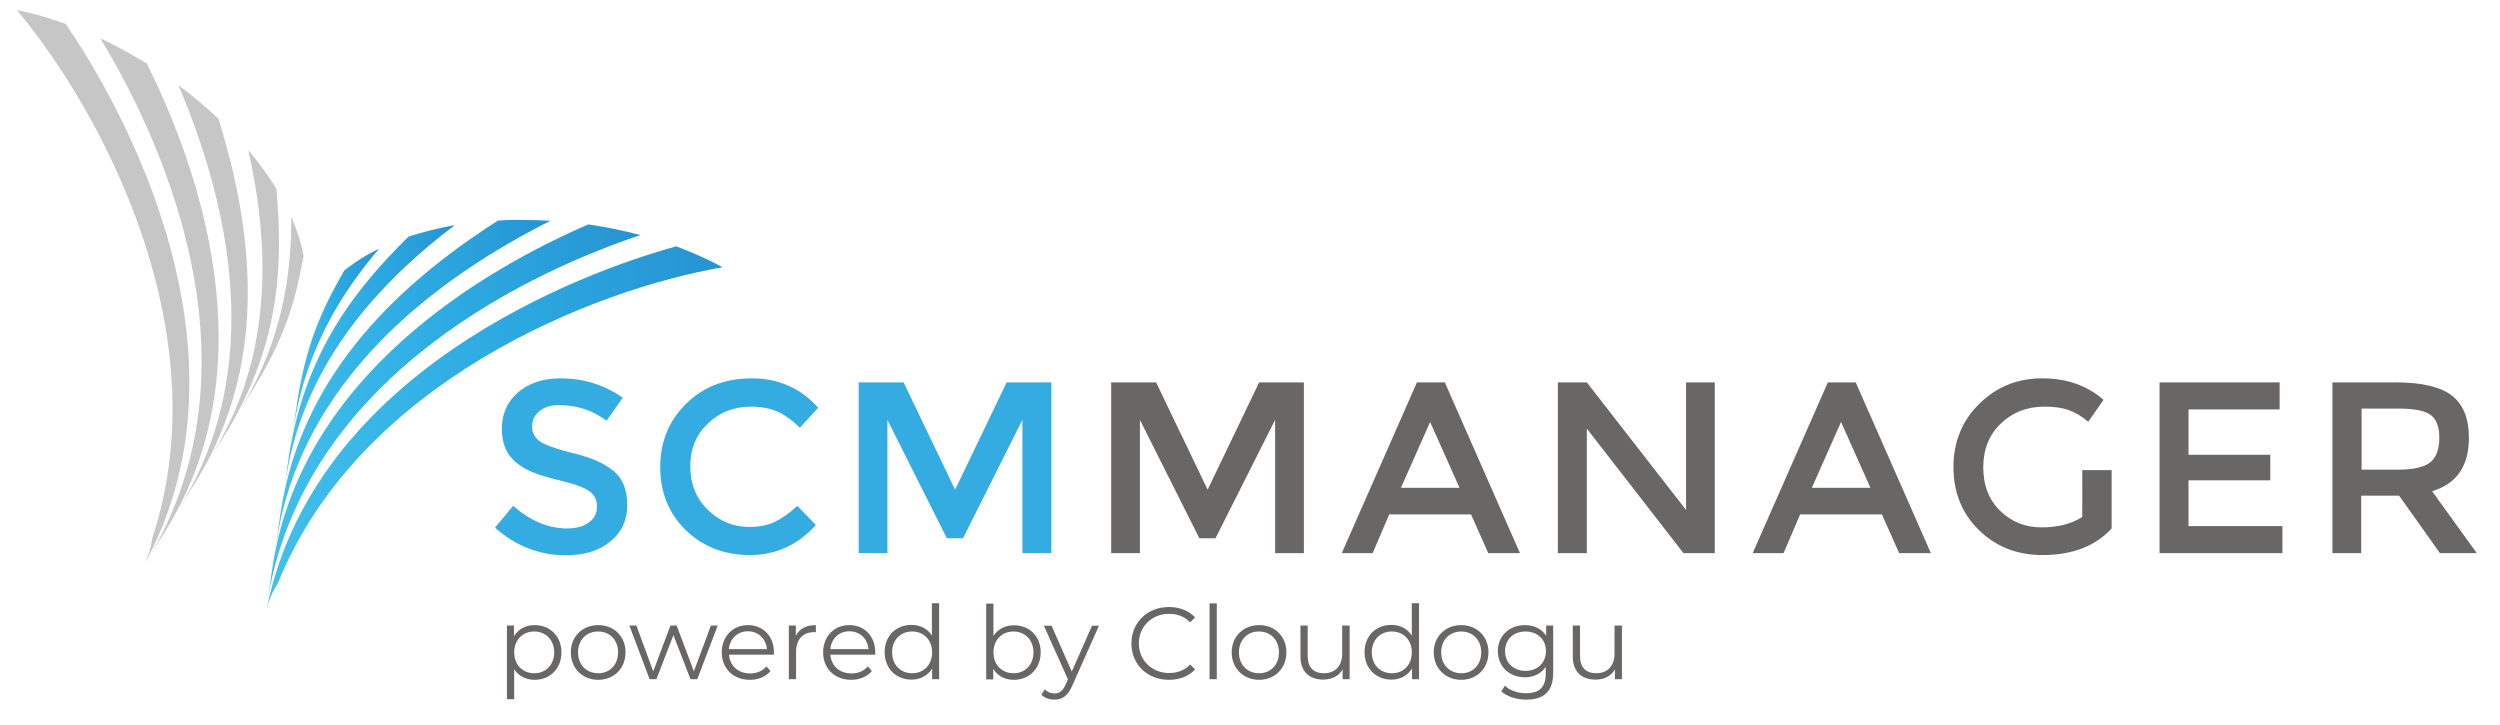 <?xml version="1.0" encoding="utf-8"?>
<svg version="1.1" id="Ebene_1" xmlns="http://www.w3.org/2000/svg" xmlns:xlink="http://www.w3.org/1999/xlink" x="0px" y="0px"
	 viewBox="0 0 1174.2 340.3" style="enable-background:new 0 0 1174.2 340.3;" xml:space="preserve">
<style type="text/css">
	.st0{fill:#34ACE1;}
	.st1{fill:#696766;}
	.st2{fill:#C6C6C6;}
	
		.st3{clip-path:url(#SVGID_00000182502843722598263880000011505426140534928786_);fill:url(#SVGID_00000093891380700632967810000013239301063362412972_);}
	
		.st4{clip-path:url(#SVGID_00000037692792610144448400000013567985739109100946_);fill:url(#SVGID_00000064334021448403973450000010211458062852530853_);}
	
		.st5{clip-path:url(#SVGID_00000023980901247381417610000010244923388416046270_);fill:url(#SVGID_00000051385525749430930630000015477819280306328479_);}
	
		.st6{clip-path:url(#SVGID_00000103986262130033633440000009721511390330776468_);fill:url(#SVGID_00000171687717792220032490000008810934744952577165_);}
	
		.st7{clip-path:url(#SVGID_00000034770245554361922980000014322849888436807585_);fill:url(#SVGID_00000018221239523316562200000003920743095725115052_);}
	.st8{fill:#FFFFFF;}
	
		.st9{clip-path:url(#SVGID_00000086657209732195993490000008273849662041061256_);fill:url(#SVGID_00000039129269027690777120000001301868647731398064_);}
	
		.st10{clip-path:url(#SVGID_00000067954874802537278340000002580236650940536193_);fill:url(#SVGID_00000121266571482360105110000002897062816673691801_);}
	
		.st11{clip-path:url(#SVGID_00000083080110568909996810000013677039641311386279_);fill:url(#SVGID_00000056400997358901561220000015483217065343876534_);}
	
		.st12{clip-path:url(#SVGID_00000168824071264801091520000013237664373212486553_);fill:url(#SVGID_00000166676656128368793580000000314727436173404088_);}
	
		.st13{clip-path:url(#SVGID_00000109724044604553778020000009815486511147398016_);fill:url(#SVGID_00000008146428615827220830000005376042380881845406_);}
</style>
<path class="st0" d="M253.5,193c-2.4,1.9-3.6,4.3-3.6,7.3c0,3,1.3,5.3,3.8,7.1c2.5,1.7,7.9,3.6,16.1,5.6c8.2,2,14.4,4.8,18.6,8.4
	c4.2,3.6,6.2,8.9,6.2,15.9c0,7-2.6,12.7-7.9,17c-5.3,4.4-12.2,6.5-20.8,6.5c-12.5,0-23.7-4.3-33.4-13l8.5-10.2
	c8.1,7,16.5,10.6,25.2,10.6c4.4,0,7.8-0.9,10.4-2.8c2.6-1.9,3.8-4.4,3.8-7.5c0-3.1-1.2-5.5-3.6-7.2c-2.4-1.7-6.6-3.3-12.5-4.7
	c-5.9-1.4-10.4-2.7-13.4-3.9c-3.1-1.2-5.8-2.7-8.1-4.6c-4.7-3.6-7.1-8.9-7.1-16.1c0-7.1,2.6-12.8,7.7-17.2
	c5.1-4.3,11.7-6.5,19.7-6.5c10.9,0,20.7,3,29.4,9.1l-7.6,10.8c-6.6-4.9-13.9-7.3-22-7.3C259.1,190.2,255.9,191.1,253.5,193"/>
<path class="st0" d="M351.9,247.5c4.7,0,8.7-0.8,12-2.4c3.4-1.6,6.9-4.1,10.6-7.5l8.7,9c-8.5,9.4-18.8,14.1-30.9,14.1
	s-22.2-3.9-30.2-11.7c-8-7.8-12-17.7-12-29.6c0-11.9,4.1-21.9,12.2-29.8c8.1-8,18.4-11.9,30.9-11.9c12.4,0,22.8,4.6,31.1,13.8
	l-8.6,9.4c-3.8-3.7-7.4-6.2-10.8-7.7c-3.4-1.4-7.4-2.2-12-2.2c-8.1,0-14.9,2.6-20.4,7.9c-5.5,5.2-8.3,11.9-8.3,20.1
	c0,8.1,2.7,15,8.2,20.4C337.9,244.8,344.4,247.5,351.9,247.5"/>
<polygon class="st0" points="444.7,252.8 416.8,197.2 416.8,259.8 403.3,259.8 403.3,179.6 424.4,179.6 448.6,230 472.8,179.6 
	493.8,179.6 493.8,259.8 480.2,259.8 480.2,197.2 452.3,252.8 "/>
<polygon class="st1" points="563.3,252.8 535.4,197.2 535.4,259.8 521.9,259.8 521.9,179.6 543,179.6 567.2,230 591.4,179.6 
	612.4,179.6 612.4,259.8 598.9,259.8 598.9,197.2 570.9,252.8 "/>
<path class="st1" d="M685.5,229.1l-13.8-30.9l-13.7,30.9H685.5z M678.6,179.6l35.3,80.2H699l-8.1-18.2h-38.4l-7.8,18.2h-14.5
	l35.3-80.2H678.6z"/>
<polygon class="st1" points="791.9,239.5 791.9,179.6 805.4,179.6 805.4,259.8 790.7,259.8 745.3,201.3 745.3,259.8 731.7,259.8 
	731.7,179.6 745.3,179.6 "/>
<path class="st1" d="M878.5,229.1l-13.8-30.9l-13.7,30.9H878.5z M871.6,179.6l35.3,80.2H892l-8.1-18.2h-38.4l-7.8,18.2h-14.5
	l35.3-80.2H871.6z"/>
<path class="st1" d="M978.3,220.8h13.5v27.4c-7.6,8.3-18.4,12.5-32.5,12.5c-11.9,0-21.8-3.9-29.8-11.7c-8-7.8-12-17.7-12-29.6
	c0-11.9,4.1-21.9,12.2-29.8c8.1-8,18-11.9,29.5-11.9s21.1,3.4,28.8,10.1l-7.2,10.3c-3.1-2.7-6.3-4.5-9.5-5.6s-6.9-1.5-11.1-1.5
	c-8.1,0-14.9,2.6-20.4,7.9c-5.5,5.2-8.3,12.1-8.3,20.6c0,8.5,2.7,15.4,8,20.5c5.4,5.2,11.8,7.7,19.4,7.7c7.6,0,14-1.6,19.1-4.9
	V220.8z"/>
<polygon class="st1" points="1070.7,179.6 1070.7,192.3 1027.9,192.3 1027.9,213.6 1066.3,213.6 1066.3,225.6 1027.9,225.6 
	1027.9,247.1 1072,247.1 1072,259.8 1014.3,259.8 1014.3,179.6 "/>
<path class="st1" d="M1141.6,217c2.8-2.4,4.1-6.2,4.1-11.4c0-5.2-1.4-8.8-4.2-10.8c-2.8-2-7.9-2.9-15.1-2.9h-17.2v28.7h16.9
	C1133.6,220.6,1138.8,219.4,1141.6,217 M1159.6,205.7c0,13.2-5.8,21.6-17.3,25l21,29.1H1146l-19.2-27h-17.8v27h-13.5v-80.2h29.8
	c12.2,0,21,2.1,26.3,6.2C1156.9,189.9,1159.6,196.5,1159.6,205.7"/>
<g>
	<path class="st2" d="M8.2,4.8L8.1,5c38.7,46.1,95.7,150.2,63.4,247.8c-0.7,4.9-2.1,9.4-4.3,13.4C126.6,159.4,47.3,35,30.8,11.2
		C23.3,8.5,15.8,6.3,8.2,4.8"/>
	<path class="st2" d="M70.8,260.5C125.6,166.5,72.4,59.6,47.1,18c7.5,3.5,14.8,7.5,21.9,11.9c23.9,48.1,56.9,140.4,9.7,217.8
		C76.1,251.9,73.4,256.2,70.8,260.5"/>
	<path class="st2" d="M84.4,238.5c12-20.5,48.4-82.9-0.6-198.5c6.6,5,13,10.2,18.8,15.8c21.3,68.2,17.9,123.8-10.3,169.9L84.4,238.5
		z"/>
	<path class="st2" d="M99.1,214.7c10.8-18.6,36.2-62,17.5-144.2c5,5.9,9.4,12,13.2,18.1c3,33.8,2.4,71-22.7,113.3
		C104.4,206.2,101.7,210.4,99.1,214.7"/>
	<path class="st2" d="M112.7,192.7c7.9-13.6,24.5-41.9,24.1-90.8c0.9,2.1,1.8,4.2,2.5,6.3c1.5,4.1,2.6,8.1,3.3,12
		c-3.9,21.4-8.6,37.3-22,59.8L112.7,192.7z"/>
	<g>
		<defs>
			<path id="SVGID_1_" d="M125.2,286.1L125.2,286.1c1-4.1,2.7-8.1,5.2-11.9c38.4-95.3,149.2-138.3,208.6-148.6l0-0.3
				c-6.7-3.6-13.9-6.8-21.4-9.6C289.7,123.3,149.4,167,125.2,286.1"/>
		</defs>
		<clipPath id="SVGID_00000084493549605106623240000000006095334036684959_">
			<use xlink:href="#SVGID_1_"  style="overflow:visible;"/>
		</clipPath>
		
			<linearGradient id="SVGID_00000111168128163713970780000005365973390685896082_" gradientUnits="userSpaceOnUse" x1="-277.625" y1="450.463" x2="-273.685" y2="450.463" gradientTransform="matrix(54.322 0 0 -54.322 15206.339 24670.955)">
			<stop  offset="0" style="stop-color:#42C0EC"/>
			<stop  offset="0.5" style="stop-color:#2DAAE2"/>
			<stop  offset="1" style="stop-color:#2594D2"/>
		</linearGradient>
		
			<rect x="125.2" y="115.7" style="clip-path:url(#SVGID_00000084493549605106623240000000006095334036684959_);fill:url(#SVGID_00000111168128163713970780000005365973390685896082_);" width="213.8" height="170.4"/>
	</g>
	<g>
		<defs>
			<path id="SVGID_00000003068108104828582260000015321284495552988600_" d="M128.1,265.6c-0.7,4.9-1.5,9.9-2.2,14.9
				c18.8-107,128.6-154.6,174.9-170.1c-8-2.1-16.2-3.8-24.5-5C227,126.8,142.1,176.1,128.1,265.6"/>
		</defs>
		<clipPath id="SVGID_00000141442951748961124200000000742233889209436849_">
			<use xlink:href="#SVGID_00000003068108104828582260000015321284495552988600_"  style="overflow:visible;"/>
		</clipPath>
		
			<linearGradient id="SVGID_00000031175120868238099880000008082859529667842223_" gradientUnits="userSpaceOnUse" x1="-276.561" y1="450.633" x2="-272.62" y2="450.633" gradientTransform="matrix(44.385 0 0 -44.385 12401.131 20194.375)">
			<stop  offset="0" style="stop-color:#42C0EC"/>
			<stop  offset="0.5" style="stop-color:#2DAAE2"/>
			<stop  offset="1" style="stop-color:#2594D2"/>
		</linearGradient>
		
			<rect x="125.9" y="105.4" style="clip-path:url(#SVGID_00000141442951748961124200000000742233889209436849_);fill:url(#SVGID_00000031175120868238099880000008082859529667842223_);" width="174.9" height="175"/>
	</g>
	<g>
		<defs>
			<path id="SVGID_00000096761687109125151970000013947007086747770255_" d="M233.9,103.6c-60.3,38.4-93.7,83.1-102,136.5l-2.2,14.9
				c4.1-23.4,16.6-94.6,128.8-151.3c-4.3-0.2-8.5-0.4-12.7-0.4C241.8,103.2,237.8,103.3,233.9,103.6"/>
		</defs>
		<clipPath id="SVGID_00000177449543285950310850000004361992919447342471_">
			<use xlink:href="#SVGID_00000096761687109125151970000013947007086747770255_"  style="overflow:visible;"/>
		</clipPath>
		
			<linearGradient id="SVGID_00000129186549431270338880000011494470525576717472_" gradientUnits="userSpaceOnUse" x1="-274.408" y1="450.965" x2="-270.468" y2="450.965" gradientTransform="matrix(32.69 0 0 -32.69 9100.186 14921.268)">
			<stop  offset="0" style="stop-color:#42C0EC"/>
			<stop  offset="0.5" style="stop-color:#2DAAE2"/>
			<stop  offset="1" style="stop-color:#2594D2"/>
		</linearGradient>
		
			<rect x="129.7" y="103.2" style="clip-path:url(#SVGID_00000177449543285950310850000004361992919447342471_);fill:url(#SVGID_00000129186549431270338880000011494470525576717472_);" width="128.8" height="151.7"/>
	</g>
	<g>
		<defs>
			<path id="SVGID_00000028309353588942960750000006629371001425085572_" d="M191.9,111.1c-24.2,23.9-47.7,52.7-55.9,101.2
				c-0.7,5-1.5,9.9-2.2,14.9c3.7-21.2,12.4-70.7,79.9-121.5C206.1,107.1,198.8,108.9,191.9,111.1"/>
		</defs>
		<clipPath id="SVGID_00000162327144405219994590000001947959975222496141_">
			<use xlink:href="#SVGID_00000028309353588942960750000006629371001425085572_"  style="overflow:visible;"/>
		</clipPath>
		
			<linearGradient id="SVGID_00000046336318888184989400000018058382337723364498_" gradientUnits="userSpaceOnUse" x1="-269.405" y1="451.625" x2="-265.465" y2="451.625" gradientTransform="matrix(20.278 0 0 -20.278 5596.842 9324.595)">
			<stop  offset="0" style="stop-color:#42C0EC"/>
			<stop  offset="0.5" style="stop-color:#2DAAE2"/>
			<stop  offset="1" style="stop-color:#2594D2"/>
		</linearGradient>
		
			<rect x="133.8" y="105.8" style="clip-path:url(#SVGID_00000162327144405219994590000001947959975222496141_);fill:url(#SVGID_00000046336318888184989400000018058382337723364498_);" width="79.9" height="121.5"/>
	</g>
	<g>
		<defs>
			<path id="SVGID_00000023964473095300631710000003300826344392533412_" d="M172,120c-3.8,2.2-7.2,4.6-10.3,7
				c-10.8,18.9-17.5,34-21.8,59.9l-2.2,14.9c2.7-15.5,8.4-47.8,40.3-84.9C175.9,117.8,173.9,118.9,172,120"/>
		</defs>
		<clipPath id="SVGID_00000008118240191805870550000010758619179693228424_">
			<use xlink:href="#SVGID_00000023964473095300631710000003300826344392533412_"  style="overflow:visible;"/>
		</clipPath>
		
			<linearGradient id="SVGID_00000080922561556549525170000004718532931219192726_" gradientUnits="userSpaceOnUse" x1="-256.407" y1="452.971" x2="-252.467" y2="452.971" gradientTransform="matrix(10.222 0 0 -10.222 2758.6 4789.461)">
			<stop  offset="0" style="stop-color:#42C0EC"/>
			<stop  offset="0.5" style="stop-color:#2DAAE2"/>
			<stop  offset="1" style="stop-color:#2594D2"/>
		</linearGradient>
		
			<rect x="137.6" y="116.8" style="clip-path:url(#SVGID_00000008118240191805870550000010758619179693228424_);fill:url(#SVGID_00000080922561556549525170000004718532931219192726_);" width="40.3" height="84.9"/>
	</g>
</g>
<g>
	<path class="st1" d="M263.7,306.4c0,7.7-5.4,12.9-12.6,12.9c-4,0-7.5-1.7-9.6-5v14.1h-3.4v-34.6h3.3v5c2.1-3.4,5.6-5.2,9.7-5.2
		C258.3,293.6,263.7,298.8,263.7,306.4z M260.3,306.4c0-5.9-4.1-9.8-9.4-9.8c-5.4,0-9.4,4-9.4,9.8c0,5.9,4,9.8,9.4,9.8
		C256.2,316.3,260.3,312.3,260.3,306.4z"/>
	<path class="st1" d="M268.1,306.4c0-7.5,5.5-12.8,12.9-12.8s12.8,5.3,12.8,12.8s-5.4,12.9-12.8,12.9S268.1,313.9,268.1,306.4z
		 M290.3,306.4c0-5.9-4-9.8-9.4-9.8c-5.4,0-9.4,3.9-9.4,9.8s4,9.8,9.4,9.8C286.3,316.3,290.3,312.3,290.3,306.4z"/>
	<path class="st1" d="M337.1,293.8l-9.6,25.2h-3.2l-8-20.7l-8,20.7h-3.2l-9.5-25.2h3.3l7.9,21.5l8.1-21.5h2.9l8.1,21.5l8-21.5H337.1
		z"/>
	<path class="st1" d="M363.5,307.5h-21.1c0.4,5.3,4.4,8.8,9.9,8.8c3.1,0,5.8-1.1,7.7-3.3l1.9,2.2c-2.3,2.7-5.8,4.1-9.7,4.1
		c-7.9,0-13.2-5.4-13.2-12.9s5.2-12.8,12.3-12.8s12.2,5.2,12.2,12.8C363.5,306.7,363.5,307.1,363.5,307.5z M342.3,304.9h17.9
		c-0.4-4.9-4-8.4-9-8.4C346.4,296.5,342.8,300,342.3,304.9z"/>
	<path class="st1" d="M383.2,293.6v3.3c-0.3,0-0.6,0-0.8,0c-5.3,0-8.5,3.4-8.5,9.3V319h-3.4v-25.2h3.3v4.9
		C375.3,295.4,378.5,293.6,383.2,293.6z"/>
	<path class="st1" d="M411.1,307.5H390c0.4,5.3,4.4,8.8,9.9,8.8c3.1,0,5.8-1.1,7.7-3.3l1.9,2.2c-2.3,2.7-5.8,4.1-9.7,4.1
		c-7.9,0-13.2-5.4-13.2-12.9s5.2-12.8,12.3-12.8s12.2,5.2,12.2,12.8C411.1,306.7,411.1,307.1,411.1,307.5z M390,304.9h17.9
		c-0.4-4.9-4-8.4-9-8.4C394,296.5,390.4,300,390,304.9z"/>
	<path class="st1" d="M441.1,283.4V319h-3.3v-5c-2.1,3.4-5.6,5.2-9.7,5.2c-7.2,0-12.6-5.2-12.6-12.9s5.4-12.8,12.6-12.8
		c4,0,7.5,1.7,9.6,5v-15.2H441.1z M437.8,306.4c0-5.9-4-9.8-9.4-9.8c-5.4,0-9.4,3.9-9.4,9.8s4,9.8,9.4,9.8
		C433.7,316.3,437.8,312.3,437.8,306.4z"/>
	<path class="st1" d="M488.8,306.4c0,7.6-5.4,12.9-12.6,12.9c-4.2,0-7.7-1.8-9.7-5.2v5h-3.3v-35.6h3.4v15.2c2.1-3.3,5.6-5,9.6-5
		C483.4,293.6,488.8,298.8,488.8,306.4z M485.4,306.4c0-5.9-4.1-9.8-9.4-9.8c-5.4,0-9.4,3.9-9.4,9.8s4,9.8,9.4,9.8
		C481.3,316.3,485.4,312.3,485.4,306.4z"/>
	<path class="st1" d="M516.2,293.8l-12.6,28.3c-2.1,4.9-4.8,6.5-8.4,6.5c-2.4,0-4.6-0.8-6.1-2.3l1.6-2.5c1.2,1.2,2.8,1.9,4.6,1.9
		c2.3,0,3.8-1.1,5.2-4.2l1.1-2.4l-11.3-25.2h3.6l9.5,21.5l9.5-21.5H516.2z"/>
	<path class="st1" d="M531.4,302.2c0-9.8,7.5-17.1,17.6-17.1c4.9,0,9.3,1.6,12.3,4.9l-2.3,2.3c-2.7-2.8-6.1-4-9.9-4
		c-8.1,0-14.2,6-14.2,13.9s6.1,13.9,14.2,13.9c3.8,0,7.2-1.2,9.9-4l2.3,2.3c-3,3.3-7.4,4.9-12.3,4.9
		C538.9,319.3,531.4,312.1,531.4,302.2z"/>
	<path class="st1" d="M568.1,283.4h3.4V319h-3.4V283.4z"/>
	<path class="st1" d="M578.5,306.4c0-7.5,5.5-12.8,12.9-12.8s12.8,5.3,12.8,12.8s-5.4,12.9-12.8,12.9S578.5,313.9,578.5,306.4z
		 M600.7,306.4c0-5.9-4-9.8-9.4-9.8c-5.4,0-9.4,3.9-9.4,9.8s4,9.8,9.4,9.8C596.7,316.3,600.7,312.3,600.7,306.4z"/>
	<path class="st1" d="M633.9,293.8V319h-3.3v-4.6c-1.8,3.1-5,4.8-9.1,4.8c-6.4,0-10.7-3.6-10.7-10.8v-14.6h3.4v14.3
		c0,5.4,2.8,8.1,7.6,8.1c5.3,0,8.6-3.4,8.6-9.2v-13.2H633.9z"/>
	<path class="st1" d="M666.5,283.4V319h-3.3v-5c-2.1,3.4-5.6,5.2-9.7,5.2c-7.2,0-12.6-5.2-12.6-12.9s5.4-12.8,12.6-12.8
		c4,0,7.5,1.7,9.6,5v-15.2H666.5z M663.1,306.4c0-5.9-4-9.8-9.4-9.8c-5.4,0-9.4,3.9-9.4,9.8s4,9.8,9.4,9.8
		C659.1,316.3,663.1,312.3,663.1,306.4z"/>
	<path class="st1" d="M673.4,306.4c0-7.5,5.5-12.8,12.9-12.8s12.8,5.3,12.8,12.8s-5.4,12.9-12.8,12.9S673.4,313.9,673.4,306.4z
		 M695.7,306.4c0-5.9-4-9.8-9.4-9.8c-5.4,0-9.4,3.9-9.4,9.8s4,9.8,9.4,9.8C691.7,316.3,695.7,312.3,695.7,306.4z"/>
	<path class="st1" d="M729.5,293.8V316c0,8.7-4.3,12.6-12.6,12.6c-4.6,0-9.1-1.4-11.8-3.9l1.7-2.6c2.4,2.2,6,3.5,9.9,3.5
		c6.4,0,9.3-2.9,9.3-9.2v-3.2c-2.1,3.2-5.7,4.9-9.8,4.9c-7.2,0-12.7-5-12.7-12.3c0-7.2,5.5-12.2,12.7-12.2c4.2,0,7.9,1.7,10,5v-4.8
		H729.5z M726.1,305.8c0-5.5-4-9.2-9.6-9.2c-5.6,0-9.6,3.7-9.6,9.2s4,9.3,9.6,9.3C722.1,315.1,726.1,311.3,726.1,305.8z"/>
	<path class="st1" d="M761.8,293.8V319h-3.3v-4.6c-1.8,3.1-5,4.8-9.1,4.8c-6.4,0-10.7-3.6-10.7-10.8v-14.6h3.4v14.3
		c0,5.4,2.8,8.1,7.6,8.1c5.3,0,8.6-3.4,8.6-9.2v-13.2H761.8z"/>
</g>
</svg>
